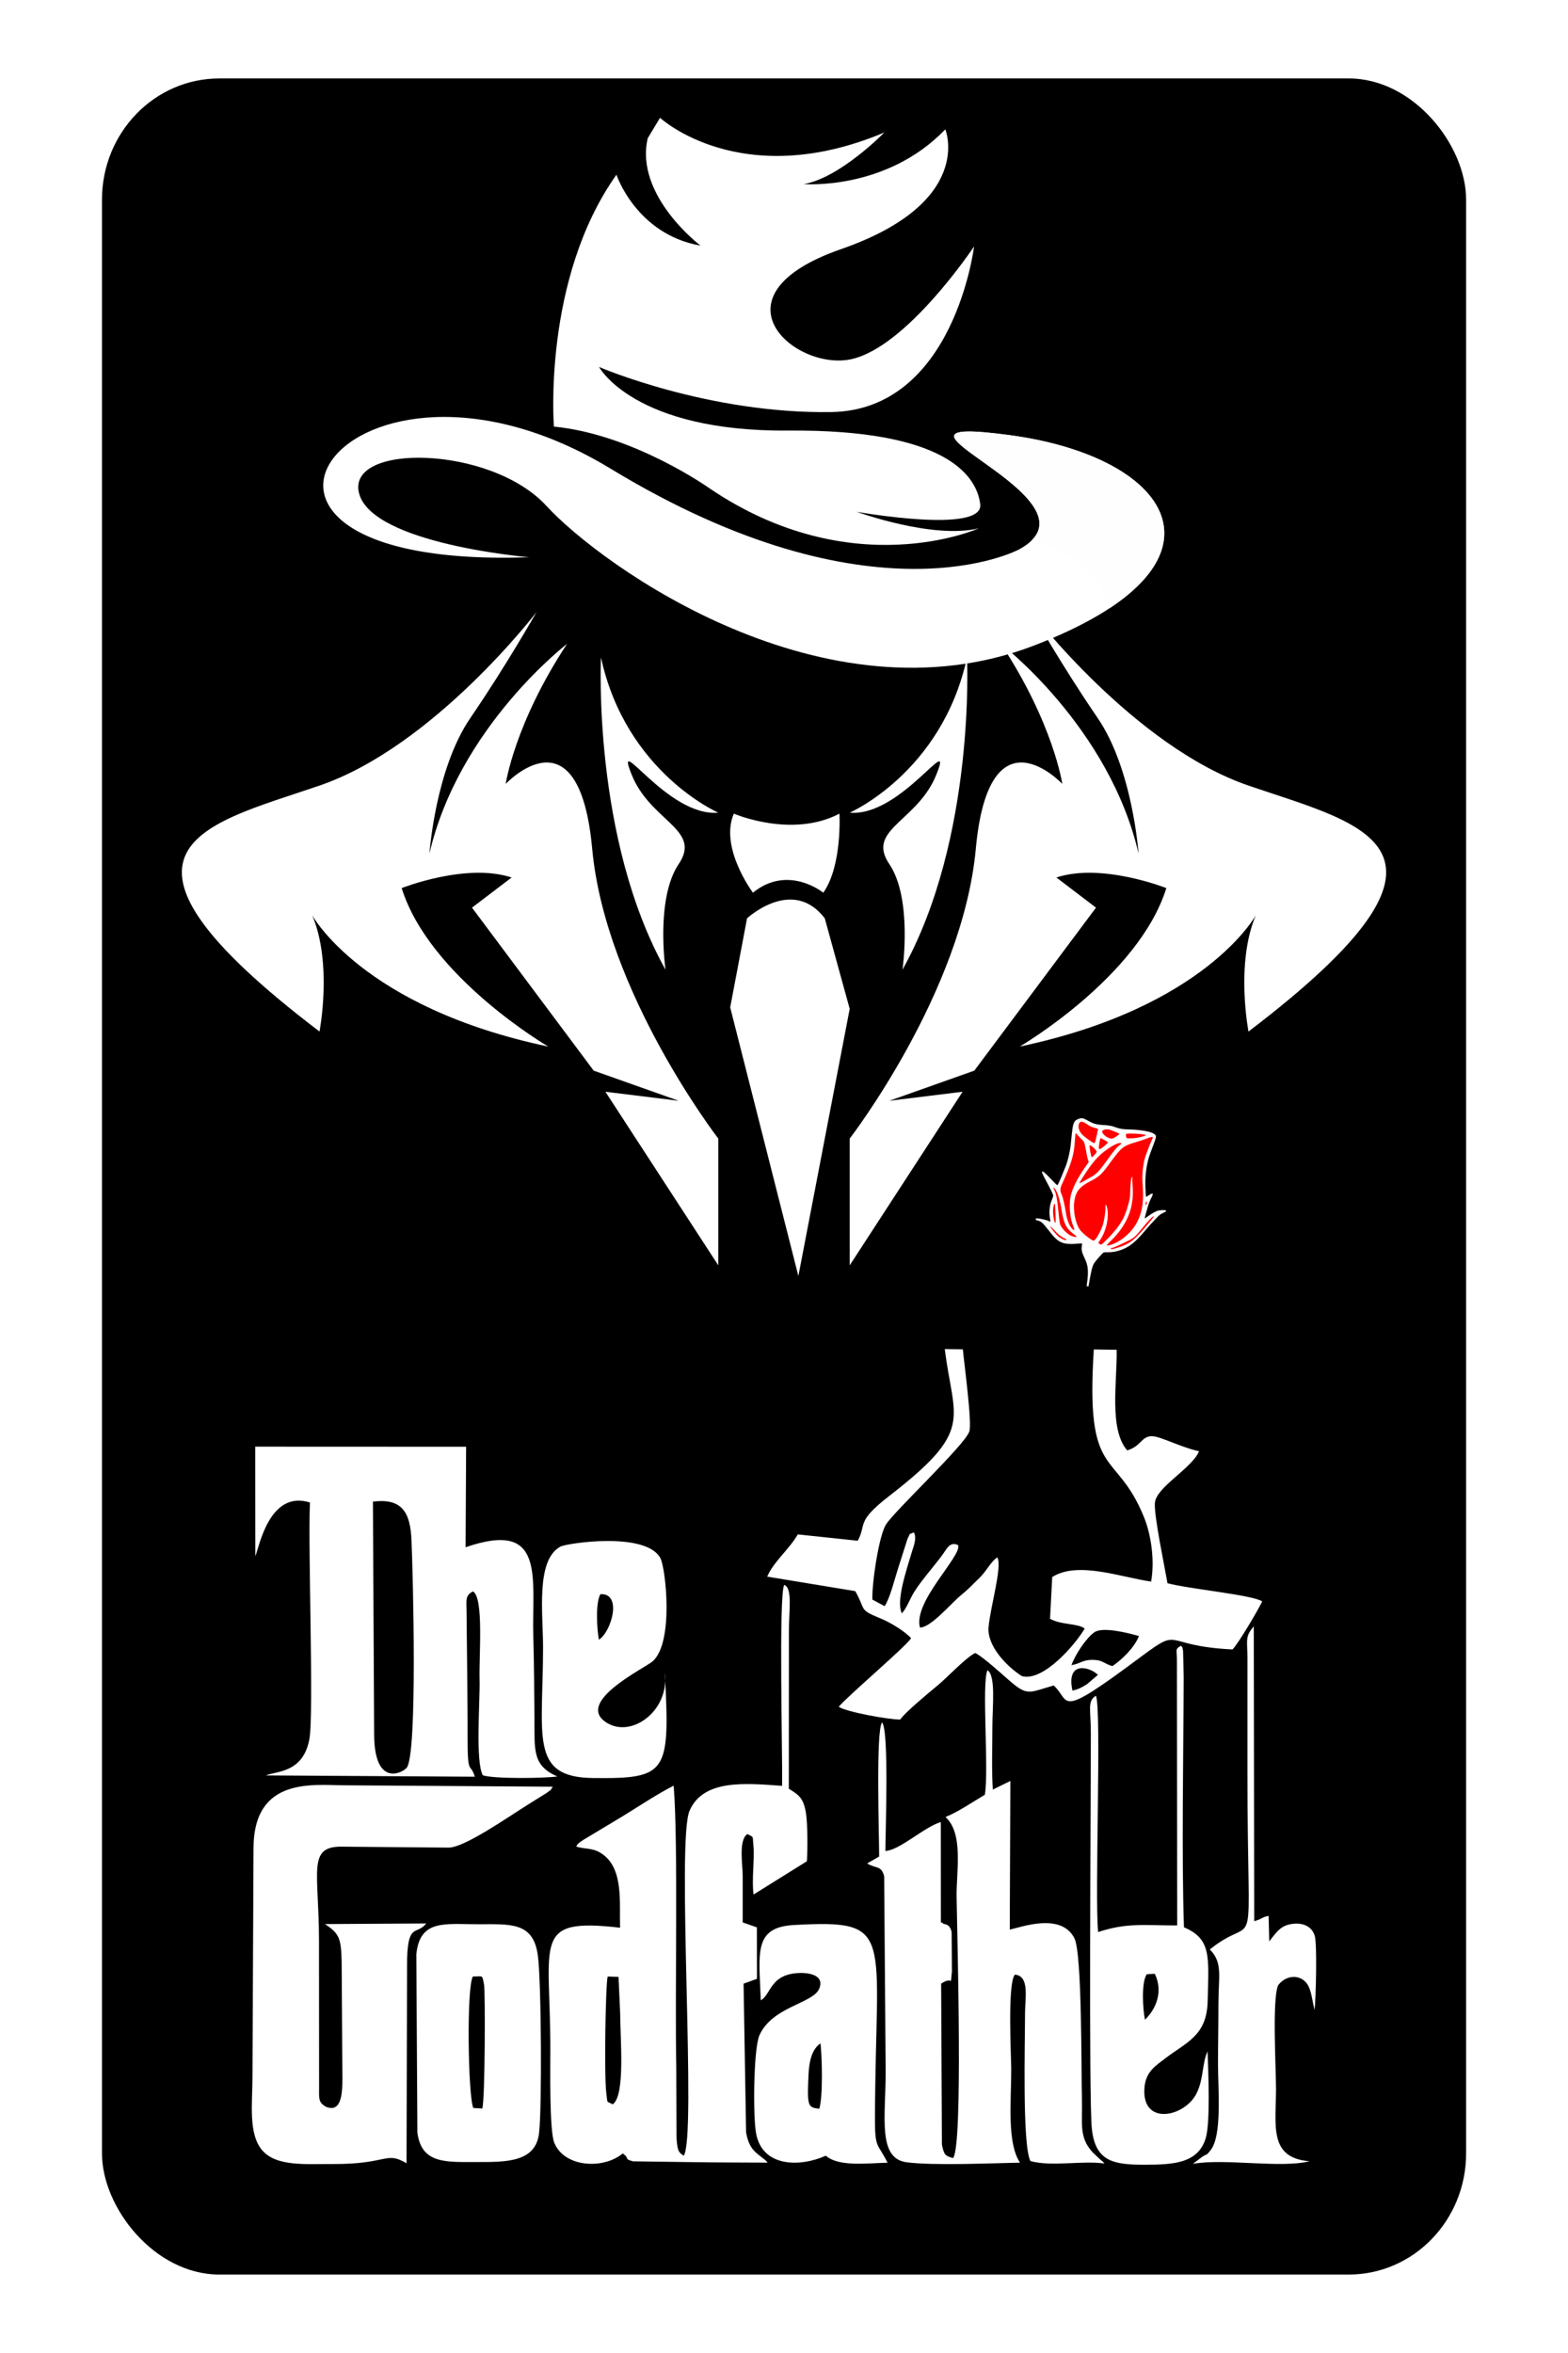 <?xml version="1.0" encoding="UTF-8"?>
<!DOCTYPE svg PUBLIC "-//W3C//DTD SVG 1.1//EN" "http://www.w3.org/Graphics/SVG/1.1/DTD/svg11.dtd">
<!-- Creator: CorelDRAW 2021 (64-Bit) -->
<svg xmlns="http://www.w3.org/2000/svg" xml:space="preserve" width="8.467mm" height="12.7mm" version="1.1" shape-rendering="geometricPrecision" text-rendering="geometricPrecision" image-rendering="optimizeQuality" fill-rule="evenodd" clip-rule="evenodd"
viewBox="0 0 180.55 270.82"
 xmlns:xlink="http://www.w3.org/1999/xlink"
 xmlns:xodm="http://www.corel.com/coreldraw/odm/2003">
 <g id="Слой_x0020_1">
  <g id="_2488592334384">
   <rect fill="white" x="-0" y="-0" width="180.55" height="270.82"/>
   <rect fill="black" x="11.74" y="9.03" width="157.08" height="252.77" rx="13.51" ry="13.95"/>
   <g>
    <path fill="white" fill-rule="nonzero" d="M60.94 64.14c0,0 -18.04,-1.51 -19.59,-7.34 -1.55,-5.83 15.14,-5.56 21.55,1.41 6.41,6.97 32.01,25.34 56.12,16.11 24.12,-9.23 16.3,-21.69 -2.8,-24.24 -19.09,-2.56 11.96,7.33 1.1,13.17 0,0 -16.79,9.05 -47,-9.3 -30.21,-18.35 -51.79,11.67 -9.38,10.19z"/>
    <path fill="white" fill-rule="nonzero" d="M63.78 49.1c0,0 -1.34,-16.95 7.2,-28.99 0,0 2.28,6.86 9.68,8.16 0,0 -7.6,-5.74 -6.08,-12.35l1.42 -2.36c0,0 9.33,8.63 25.83,1.69 0,0 -5.1,5.23 -9.28,5.94 0,0 9.5,0.78 16.3,-6.3 0,0 3.46,8.41 -11.99,13.78 -15.45,5.37 -5.32,14.06 1.13,12.68 6.45,-1.38 14.17,-12.98 14.17,-12.98 0,0 -2.28,18.84 -16.45,19.06 -14.17,0.22 -26.73,-5.19 -26.73,-5.19 0,0 3.99,7.47 21.82,7.32 17.83,-0.14 21.65,5.02 22.07,8.48 0.42,3.47 -14.22,0.87 -14.22,0.87 0,0 8.75,3.19 14.06,1.9 0,0 -14.59,6.57 -31.08,-4.65 0,0 -8.7,-6.17 -17.86,-7.06z"/>
    <path fill="#FEFEFE" fill-rule="nonzero" d="M116.22 50.08c-18.01,-2.41 8.59,6.24 2.56,12.13 2.86,0.78 5.53,2.21 7.48,4.69 0.77,0.98 1.25,2.02 1.5,3.11 12.78,-8.42 4.7,-17.76 -11.54,-19.93z"/>
    <path fill="white" fill-rule="nonzero" d="M115.23 74.09c0,0 12.49,9.55 15.87,24.15 0,0 -0.67,-9.73 -4.73,-15.63 -4.05,-5.91 -7.6,-12.16 -7.6,-12.16 0,0 11.82,15.46 24.99,19.97 13.17,4.52 27.86,7.12 0,28.31 0,0 -1.52,-7.82 0.84,-13.38 0,0 -5.74,10.6 -27.18,15.11 0,0 13.68,-7.99 16.88,-18.24 0,0 -7.43,-2.95 -12.66,-1.22l4.56 3.47 -14.01 18.76 -9.79 3.47 8.44 -1.04 -13 19.98 0 -14.59c0,0 13,-16.85 14.52,-33.35 1.52,-16.5 9.96,-7.47 9.96,-7.47 0,0 -1.01,-6.95 -7.09,-16.16z"/>
    <path fill="white" fill-rule="nonzero" d="M97.84 93.54c0,0 10.64,-4.63 13.51,-17.86 0,0 1.01,20.81 -7.43,35.93 0,0 1.18,-8.16 -1.52,-12.16 -2.55,-3.77 2.58,-4.76 5.01,-9.4 0.14,-0.27 0.27,-0.55 0.39,-0.85 2.19,-5.38 -4.05,4.86 -9.96,4.34z"/>
    <path fill="white" fill-rule="nonzero" d="M84.5 93.65c0,0 6.67,2.88 12.16,0 0,0 0.34,5.98 -1.86,9.1 0,0 -4.05,-3.3 -8.1,0 0,0 -3.89,-5.18 -2.2,-9.1z"/>
    <path fill="white" fill-rule="nonzero" d="M86.02 105.7c0,0 5.23,-4.86 8.95,0l2.87 10.42 -5.91 30.75 -7.85 -30.92 1.94 -10.25z"/>
    <path fill="white" fill-rule="nonzero" d="M65.32 74.09c0,0 -12.49,9.55 -15.87,24.15 0,0 0.67,-9.73 4.73,-15.63 4.05,-5.91 7.6,-12.16 7.6,-12.16 0,0 -11.82,15.46 -24.99,19.97 -13.17,4.52 -27.86,7.12 0,28.31 0,0 1.52,-7.82 -0.84,-13.38 0,0 5.74,10.6 27.18,15.11 0,0 -13.68,-7.99 -16.88,-18.24 0,0 7.43,-2.95 12.66,-1.22l-4.56 3.47 14.01 18.76 9.79 3.47 -8.44 -1.04 13 19.98 0 -14.59c0,0 -13,-16.85 -14.52,-33.35 -1.52,-16.5 -9.96,-7.47 -9.96,-7.47 0,0 1.01,-6.95 7.09,-16.16z"/>
    <path fill="white" fill-rule="nonzero" d="M82.71 93.54c0,0 -10.64,-4.63 -13.51,-17.86 0,0 -1.01,20.81 7.43,35.93 0,0 -1.18,-8.16 1.52,-12.16 2.55,-3.77 -2.58,-4.76 -5.01,-9.4 -0.14,-0.27 -0.27,-0.55 -0.39,-0.85 -2.19,-5.38 4.05,4.86 9.96,4.34z"/>
    <g>
     <polygon fill="red" points="124.08,129.02 124.76,128.96 125.6,129.61 132.85,130.67 132.38,132.33 131.91,134.15 131.75,136.4 131.89,137.96 132.17,138.14 131.79,139.7 131.53,140.47 133.23,139.82 131.38,142.07 129.81,143.49 128.17,143.98 127.02,143.6 124.81,142.5 123.7,142.82 122.53,142.91 121.71,142.35 120.76,141.31 120.95,140.91 121.45,137.3 121.18,136.5 121.55,136.56 121.92,136.52 122.66,134.96 123.34,132.58 "/>
     <path fill="white" d="M125.37 148.08l-0.25 -0.06c0.29,-1.86 0.14,-2.44 -0.27,-3.29 -0.28,-0.58 -0.35,-0.91 -0.28,-1.3 0.05,-0.33 0.05,-0.33 -0.14,-0.31 -2.09,0.19 -2.52,0.01 -3.7,-1.53 -0.64,-0.84 -0.89,-1.05 -1.3,-1.12 -0.17,-0.03 -0.24,-0.17 -0.1,-0.23 0.13,-0.06 1.28,0.19 1.44,0.31 0.19,0.14 0.21,0.07 0.12,-0.41 -0.11,-0.61 -0.03,-1.39 0.19,-1.94 0.1,-0.24 0.19,-0.49 0.2,-0.57 0.01,-0.08 -0.26,-0.66 -0.6,-1.29 -0.69,-1.28 -0.76,-1.45 -0.66,-1.5 0.22,-0.09 1.58,1.59 1.74,1.57 0.06,-0.01 0.47,-0.96 0.96,-2.2 0.28,-0.72 0.54,-1.91 0.61,-2.82 0.04,-0.45 0.11,-1.11 0.16,-1.46 0.12,-0.79 0.26,-1 0.75,-1.16 0.38,-0.12 0.47,-0.1 1.3,0.36 0.99,0.54 1.82,0.21 2.8,0.58 0.59,0.22 0.93,0.28 1.93,0.3 0.45,0.01 2.76,0.16 2.83,0.77 0.02,0.19 -0.03,0.32 -0.6,1.82 -0.49,1.29 -0.66,2.65 -0.61,4.02 0.02,0.59 0.05,1.1 0.07,1.12 0.08,0.1 1.23,-1 0.57,0.22 -0.32,0.6 -0.45,1.31 -0.65,1.96 -0.05,0.17 -0.08,0.31 -0.06,0.31 0.02,0 0.27,-0.16 0.56,-0.37 0.3,-0.22 0.69,-0.43 0.92,-0.5 0.37,-0.11 1.57,-0.16 0.63,0.25 -0.49,0.22 -0.7,0.54 -1.07,0.91 -1.02,1.04 -1.9,2.43 -3.2,3.1 -0.61,0.32 -1.38,0.52 -1.97,0.51 -0.29,-0 -0.56,0.01 -0.6,0.03 -0.16,0.07 -1.03,1.07 -1.17,1.35 -0.11,0.21 -0.27,0.66 -0.58,2.54zm3.29 -4.46c1.38,-0.44 1.85,-0.78 3.21,-2.36 0.56,-0.65 1.01,-1.21 1,-1.25 -0.02,-0.14 -0.64,0.47 -1.33,1.34 -0.81,1 -0.97,1.15 -1.78,1.53 -0.3,0.14 -1.43,0.73 -1.69,0.75 -0.17,0.02 -0.23,0.12 -0.07,0.15 0.06,0.01 0.35,-0.06 0.65,-0.16zm-5.87 -0.93c0,-0.04 -0.11,-0.12 -0.26,-0.18 -0.36,-0.16 -0.73,-0.46 -1.18,-0.97 -0.2,-0.23 -0.39,-0.4 -0.41,-0.39 -0.07,0.05 0.69,1 0.97,1.2 0.43,0.31 0.86,0.47 0.88,0.34zm4.42 0.2c0.98,-0.9 1.83,-1.98 2.21,-2.81 0.12,-0.26 0.33,-0.85 0.46,-1.31 0.23,-0.78 0.24,-0.9 0.26,-1.62 0.01,-0.88 0.13,-1.77 0.22,-1.69 0.03,0.03 0.04,0.14 0.03,0.25 -0.02,0.11 -0.01,0.44 0.02,0.73 0.24,2.58 -0.69,4.66 -2.55,6.43 -0.24,0.23 -0.43,0.44 -0.41,0.47 0.02,0.03 0.17,0.01 0.34,-0.03 1.04,-0.27 2.21,-1.17 2.9,-2.23 0.81,-1.24 1.07,-2.7 0.87,-4.95 -0.07,-0.84 0.05,-2.1 0.29,-2.89 0.13,-0.44 0.64,-1.75 0.88,-2.25 0.09,-0.18 -0.14,-0.17 -0.62,0.03 -0.24,0.1 -0.86,0.3 -1.38,0.46 -1.36,0.4 -1.63,0.61 -2.76,2.16 -1.12,1.55 -1.34,1.75 -2.39,2.3 -1.28,0.67 -1.69,1.17 -1.87,2.28 -0.18,1.11 0.13,2.65 0.68,3.38 0.29,0.38 1.26,1.15 1.51,1.19 0.21,0.03 0.7,-0.75 1.04,-1.66 0.2,-0.53 0.39,-1.79 0.35,-2.27 -0.03,-0.33 0.12,-0.19 0.2,0.2 0.22,1.07 -0.1,2.57 -0.76,3.58 -0.14,0.22 -0.26,0.4 -0.26,0.42 -0,0.03 0.24,0.18 0.32,0.2 0.02,0.01 0.22,-0.15 0.44,-0.35zm-3.24 -0.55c-0.01,-0.04 -0.23,-0.22 -0.48,-0.41 -0.73,-0.57 -1,-1.14 -1.25,-2.63 -0.19,-1.18 -0.46,-2.06 -0.75,-2.44 -0.2,-0.26 -0.27,-0.22 -0.11,0.07 0.22,0.4 0.34,0.99 0.47,2.28 0.07,0.75 0.16,1.49 0.2,1.64 0.11,0.42 0.69,1.07 1.19,1.34 0.27,0.15 0.75,0.25 0.71,0.15zm-0.35 -1.13c-0.46,-1 -0.58,-2.78 -0.26,-3.83 0.39,-1.3 1.22,-2.52 2,-3.62 -0.1,-0.33 -0.2,-0.67 -0.25,-1.01 -0.02,-0.15 -0.09,-0.52 -0.16,-0.82 -0.1,-0.48 -0.15,-0.57 -0.39,-0.79 -0.15,-0.14 -0.36,-0.35 -0.47,-0.49 -0.1,-0.13 -0.21,-0.23 -0.23,-0.21 -0.02,0.02 -0.06,0.41 -0.09,0.88 -0.09,1.55 -0.39,2.59 -1.45,4.9 -0.27,0.59 -0.28,0.8 -0.07,1.28 0.16,0.37 0.36,1.24 0.51,2.24 0.11,0.7 0.41,1.42 0.7,1.7 0.26,0.24 0.32,0.15 0.15,-0.22zm-2.08 -1.47l-0.05 -1.02c-0.01,-0.31 -0.14,-0.16 -0.2,0.24 -0.07,0.46 -0.03,1.06 0.11,1.55 0.14,0.49 0.19,0.23 0.14,-0.77zm10.52 -1.28c0.04,-0.29 -0.11,-0.17 -0.15,0.06 -0.04,0.29 0.11,0.17 0.15,-0.06zm-6.57 -2.9c0.77,-0.42 1.03,-0.68 1.99,-2.02 0.81,-1.13 1.09,-1.46 1.45,-1.74 0.23,-0.17 0.25,-0.22 0.11,-0.24 -0.26,-0.04 -0.9,0.26 -1.55,0.73 -0.79,0.56 -1.28,1.05 -1.92,1.91 -0.44,0.59 -1.26,1.85 -1.28,1.97 -0.01,0.1 1.11,-0.56 1.19,-0.61zm0.52 -2.61c0.14,-0.15 0.26,-0.31 0.27,-0.36 0.03,-0.18 -0.68,-0.84 -0.8,-0.75 -0.09,0.07 0.17,1.36 0.23,1.37 0.03,0 0.16,-0.11 0.3,-0.26zm1.15 -1.04c0.28,-0.22 0.44,-0.4 0.41,-0.44 -0.05,-0.07 -0.74,-0.45 -0.84,-0.47 -0.06,-0.01 -0.23,0.98 -0.2,1.15 0.04,0.19 0.16,0.14 0.63,-0.24zm-0.93 -1l0.19 -0.83c0.04,-0.16 0.03,-0.17 -0.39,-0.27 -0.31,-0.08 -0.55,-0.19 -0.83,-0.39 -0.61,-0.44 -0.92,-0.41 -1,0.1 -0.05,0.31 0.07,0.65 0.33,0.98 0.23,0.28 1.25,1.03 1.45,1.07 0.09,0.01 0.13,-0.09 0.25,-0.65zm2.3 -0.09c0.22,-0.15 0.39,-0.29 0.36,-0.32 -0.06,-0.08 -1,-0.46 -1.25,-0.5 -0.33,-0.05 -0.7,0.06 -0.73,0.22 -0.03,0.17 0.3,0.54 0.62,0.69 0.43,0.21 0.56,0.2 0.99,-0.09zm2.32 0.15c0.55,-0.08 1.07,-0.23 1.08,-0.32 0.01,-0.08 -1,-0.18 -1.75,-0.18 -0.55,0 -0.58,0.02 -0.51,0.36 0.04,0.18 0.06,0.19 0.38,0.2 0.19,0 0.55,-0.02 0.8,-0.06z"/>
    </g>
   </g>
   <g>
    <path fill="white" d="M70.55 242.21c-0.77,-0.43 -0.56,-0.02 -0.73,-1.24 -0.27,-1.96 -0.09,-12.6 0.15,-13.47l1.25 0.04 0.19 4.19c0.01,3.06 0.61,9.49 -0.87,10.49zm14.97 -20.93c0,-1.79 0,-3.57 0,-5.36 0,-1.28 -0.51,-4.12 0.54,-4.82 0.8,0.43 0.57,0.13 0.7,1.4 0.14,1.42 -0.22,3.87 0.01,5.56l6.14 -3.83c0.09,-1.31 0.09,-4.07 -0.08,-5.35 -0.26,-1.93 -0.85,-2.28 -2,-3l0.01 -18.17c0,-2.34 0.44,-4.9 -0.54,-5.29 -0.65,1.15 -0.18,20 -0.24,23.13 -4.41,-0.32 -9.08,-0.74 -10.66,2.87 -1.53,3.47 0.84,37.55 -0.67,39.7 -0.53,-0.35 -0.73,-0.45 -0.83,-2.02l-0.03 -8.18c-0.17,-8.82 0.24,-25.75 -0.3,-32.39 -1.93,0.99 -3.81,2.25 -5.76,3.45l-4.24 2.55c-0.2,0.12 -0.54,0.32 -0.69,0.43 -0.52,0.41 -0.29,0.23 -0.53,0.57 1,0.35 1.81,0.1 2.87,0.78 2.61,1.67 2.09,5.56 2.18,8.57 -10.24,-1.18 -8.01,1.49 -8.03,14.06 -0,2.1 -0.12,9.24 0.45,10.68 1.13,2.84 5.63,3.12 7.89,1.24 0.92,0.67 0.02,0.58 1.18,0.91l6.69 0.09c2.94,0.05 5.88,0.04 8.82,0.06 -0.25,-0.29 -0.13,-0.16 -0.47,-0.44 -0.87,-0.73 -1.67,-1.05 -2.02,-3.05l-0.29 -17.11 1.54 -0.56 -0.01 -5.92 -1.63 -0.57z"/>
    <path fill="white" d="M42.94 172.84c3.41,-0.44 4.3,1.31 4.44,4.42 0.18,4.08 0.71,24.75 -0.56,26.22 -0.53,0.62 -3.74,2.23 -3.74,-3.91l-0.14 -26.73zm-13.52 6.22c0.4,-0.92 1.59,-7.62 6.27,-6.12 -0.25,5.15 0.47,24.38 -0.07,27.25 -0.73,3.92 -3.84,3.65 -5,4.16l24.05 0.15c-0.52,-1.77 -0.84,0.13 -0.83,-4.67 0.01,-1.98 -0.02,-3.95 -0.03,-5.93l-0.09 -8.47c-0.03,-1.35 -0.13,-1.8 0.74,-2.26 1.27,0.73 0.68,7.41 0.76,10.17 0.07,2.35 -0.51,9.44 0.38,11 1.29,0.42 7.06,0.35 8.58,0.13 -2.92,-1.25 -2.61,-3.1 -2.64,-6.62 -0.03,-3.12 -0.04,-6.36 -0.13,-9.38 -0.19,-6.86 1.52,-13.6 -7.8,-10.38l0.06 -11.57 -24.28 -0.01 0.01 12.54z"/>
    <path fill="white" d="M109.76 248.4c-0.94,-0.25 -1.06,-0.39 -1.3,-1.55l-0.09 -18.53c1.45,-0.98 1.01,0.56 1.24,-1.36l-0.03 -4.57c-0.25,-1.14 -0.95,-0.81 -1.03,-1.04 -0.03,-0.09 -0.15,-0.04 -0.21,-0.08l-0.01 -11.55c-1.94,0.58 -4.7,3.23 -6.38,3.33 0,-2.2 0.44,-13.84 -0.38,-14.8 -0.74,0.86 -0.33,13.19 -0.34,15.44l-1.38 0.79c1.04,0.65 1.62,0.18 1.96,1.48l0.17 22.52c-0,5.21 -0.95,9.97 2.43,10.4 3.05,0.4 9.71,0.11 13.04,0.04 -1.52,-2.28 -1.01,-7.02 -1.01,-10.73 0,-1.45 -0.46,-9.87 0.42,-10.91 1.72,0.15 1.17,2.68 1.17,4.42 -0,3.46 -0.33,15.21 0.62,17.04 2.41,0.67 5.97,-0.08 8.53,0.28 -0.49,-0.55 -0.13,-0.12 -0.47,-0.44l-0.88 -0.83c-1.64,-1.76 -1.17,-3.37 -1.25,-6.19 -0.09,-2.99 0.04,-16.72 -0.87,-18.48 -1.55,-2.99 -6.16,-1.25 -7.44,-0.98l0.07 -17.11 -2.02 0.99c-0.15,-2.34 -0.05,-4.93 -0.05,-7.3 0,-2.25 0.42,-5.8 -0.57,-6.44 -0.69,1.6 0.19,11.44 -0.3,14.34 -1.47,0.86 -3.01,1.94 -4.53,2.56 2.13,1.93 1.22,6.35 1.28,9.27 0.08,5.03 0.74,28.4 -0.39,29.96z"/>
    <path fill="white" d="M51.64 212.66c1.79,0.04 6.89,-3.54 9.23,-5l2.1 -1.31c0.72,-0.59 0.16,0.08 0.68,-0.7l-23.86 -0.16c-3.61,-0 -10.62,-1.09 -10.6,7.32l-0.12 26.24c0,3.02 -0.51,6.56 1.13,8.46 1.65,1.9 5.08,1.55 8.17,1.57 6.31,0.03 6.02,-1.52 8.44,-0.09l0.06 -22.63c-0.03,-5.31 1.12,-3.52 2.2,-4.97l-11.66 0.07c1.63,1.07 1.87,1.59 1.93,4.33l0.08 12.7c0.01,1.71 0.16,4.87 -1.91,3.99 -0.88,-0.51 -0.77,-0.97 -0.77,-2.28l-0.01 -16.94c-0.02,-7.83 -1.32,-10.68 2.49,-10.71l12.41 0.11z"/>
    <path fill="white" d="M123.49 194.59c-0.76,-3.5 2.04,-2.73 2.93,-1.81l-1.23 1.05c-0.54,0.34 -0.91,0.58 -1.7,0.76zm4.61 -2.82c-1.02,-0.28 -1.05,-0.7 -2.26,-0.72 -1.18,-0.02 -1.39,0.43 -2.47,0.61 0.46,-1.25 1.71,-3.14 2.65,-3.79 0.96,-0.65 3.82,0.06 5.13,0.44 -0.56,1.37 -1.9,2.65 -3.04,3.45zm-29.34 -14.43l-6.9 -0.73c-0.91,1.63 -2.8,3.16 -3.52,4.86l10.14 1.67c1.24,2.15 0.34,2.1 2.86,3.12 1.15,0.46 2.79,1.46 3.57,2.29 -0.42,0.82 -7.51,6.84 -8.33,7.9 0.83,0.59 5.74,1.48 7.08,1.47 0.46,-0.75 3.41,-3.19 4.26,-3.89 1.19,-0.97 3.28,-3.25 4.38,-3.77 0.91,0.46 3,2.37 3.9,3.15 2.14,1.87 2.29,1.39 5.13,0.59 2.04,1.84 0.16,4.07 10.04,-3.3 4.8,-3.57 2.29,-1.25 10.55,-0.85 0.7,-0.7 3.05,-4.72 3.42,-5.53 -1.11,-0.75 -8.4,-1.42 -10.91,-2.09 -0.33,-1.95 -1.55,-7.71 -1.45,-9.22 0.12,-1.84 4.25,-3.97 5.09,-5.97 -1.54,-0.34 -2.92,-0.99 -4.45,-1.52 -2.24,-0.79 -1.87,0.86 -3.83,1.42 -2.13,-2.47 -1.13,-8.04 -1.21,-11.58l-2.63 -0.04c-0.98,15.2 2.49,11.33 5.74,19.21 0.84,2.03 1.3,4.99 0.86,7.51 -3.35,-0.46 -8.45,-2.41 -11.39,-0.52l-0.25 4.8c1.3,0.74 3.2,0.5 3.99,1.13 -1.06,1.81 -4.77,6.16 -7.24,5.47 -1.81,-1.16 -4.02,-3.51 -3.83,-5.64 0.2,-2.31 1.61,-7.01 1.01,-8.02 -0.65,0.36 -1.27,1.58 -1.97,2.27 -0.97,0.95 -1.4,1.42 -2.18,2.05 -1.13,0.91 -3.5,3.77 -4.76,3.75 -0.82,-2.96 4.83,-8.22 4.4,-9.48 -0.98,-0.48 -1.31,0.45 -1.89,1.22 -0.54,0.72 -1.01,1.28 -1.62,2.05 -0.55,0.7 -0.96,1.18 -1.55,2.11 -0.49,0.78 -0.83,1.8 -1.42,2.47 -0.71,-1.38 0.53,-4.98 1.12,-6.98 0.23,-0.78 0.62,-1.61 0.27,-2.34 -0.7,0.28 -0.36,0.03 -0.74,0.73l-1.09 3.42c-0.41,1.28 -0.93,3.42 -1.55,4.34l-1.41 -0.76c-0.06,-1.9 0.75,-7.35 1.57,-8.64 0.99,-1.58 9.12,-9.18 9.6,-10.72 0.32,-1.03 -0.6,-7.8 -0.75,-9.44l-2.08 -0.03c1.01,8.23 3.5,9.25 -6.39,16.9 -3.91,3.03 -2.57,3.2 -3.64,5.18z"/>
    <path fill="white" d="M131.84 232.47c-0.25,-1.22 -0.44,-4.23 0.2,-5.23l0.93 -0.06c1,2.06 0.14,4.07 -1.13,5.29zm7.2 3.66c-0.64,1.42 -0.42,3.06 -1.23,4.76 -1.34,2.81 -6.45,3.89 -6.02,-0.68 0.17,-1.82 1.36,-2.49 2.36,-3.27 2.39,-1.86 4.82,-2.56 4.91,-6.61 0.12,-5.1 0.46,-7.14 -2.73,-8.5 -0.28,-8.18 -0.06,-19.93 -0.03,-28.76l-0.07 -3.04c-0.13,-0.61 -0.01,-0.27 -0.24,-0.61 -0.71,0.41 -0.47,0.42 -0.47,1.64l0.03 30.56c-3.78,0 -5.8,-0.34 -9.1,0.76 -0.42,-3.99 0.42,-25.83 -0.26,-27.2 -1.02,0.64 -0.58,1.56 -0.58,4.38 0,8.11 -0.26,42.24 0.12,45.52 0.42,3.71 2.49,4.08 6.04,4.08 3.4,-0 6.17,-0.17 7.06,-3.03 0.56,-1.82 0.3,-7.72 0.22,-9.99z"/>
    <path fill="white" d="M54.5 242.63c-0.61,-1.32 -0.8,-14.05 -0.04,-15.14 1.21,0.02 1.03,-0.27 1.28,0.97 0.14,0.7 0.12,13.34 -0.21,14.23l-1.03 -0.06zm-6.43 2.91c0.51,3.55 3.29,3.31 6.95,3.31 3.39,0.01 6.66,-0.02 7.05,-3.32 0.35,-2.96 0.26,-17.55 -0.14,-20.47 -0.53,-3.87 -3.15,-3.58 -6.92,-3.58 -3.8,-0 -6.67,-0.58 -7.07,3.46l0.12 20.6z"/>
    <path fill="white" d="M94.34 242.72c-1.31,-0.16 -1.42,-0.21 -1.24,-3.96 0.07,-1.53 0.39,-2.9 1.38,-3.57 0.18,1.72 0.29,6.12 -0.14,7.52zm-6.73 -12.49c0.99,-0.53 1.06,-2.32 3.07,-2.93 1.43,-0.44 4.51,-0.33 3.63,1.64 -0.74,1.66 -5.38,2.03 -6.86,5.31 -0.69,1.54 -0.77,9.47 -0.37,11.41 0.78,3.79 5.05,3.79 8.01,2.46 1.49,1.32 4.83,0.85 7.11,0.81 -1.16,-2.32 -1.46,-1.58 -1.45,-5.08 0.06,-21.47 2.46,-22.92 -9.34,-22.28 -4.71,0.26 -3.99,3.29 -3.81,8.65z"/>
    <path fill="white" d="M68.96 188.73c-0.23,-1.28 -0.41,-4.18 0.17,-5.24 2.6,-0.14 1.23,4.39 -0.17,5.24zm7.61 3.91c0.47,4.3 -3.85,7.45 -6.72,5.64 -3.76,-2.37 4.43,-6.28 5.32,-7.08 2.45,-2.22 1.47,-10.71 0.88,-11.84 -1.64,-3.12 -10.8,-1.74 -11.53,-1.34 -2.86,1.57 -1.98,7.72 -1.99,11.66 -0.01,10.19 -1.57,14.89 5.74,14.97 8.59,0.1 8.88,-0.56 8.29,-12.01z"/>
    <path fill="white" d="M139.3 224.38c0.04,0.06 0.12,0.12 0.15,0.15 1.33,1.47 0.86,3 0.85,6.06 -0,2.35 -0.05,4.69 -0.05,7.05 0,2.8 0.5,8.19 -0.87,9.87 -0.54,0.66 -0.27,0.32 -0.95,0.74l-1.07 0.81c3.66,-0.66 10.06,0.54 13.43,-0.3 -4.7,-0.38 -3.87,-4.05 -3.86,-8.3 0,-2.46 -0.46,-10.32 0.24,-11.95 0.81,-1.08 2.24,-1.31 3.14,-0.41 0.71,0.7 0.77,2.2 1.06,3.25 0.15,-1.23 0.31,-7.59 0.02,-8.54 -0.34,-1.13 -1.49,-1.64 -2.96,-1.3 -1.14,0.26 -1.65,1.18 -2.28,1.94l-0.07 -2.93c-0.84,0.15 -0.66,0.33 -1.66,0.61l-0.05 -33.93c-1.03,1.17 -0.74,1.57 -0.73,3.63l0 13.26c0,23.12 1.39,15.64 -4.35,20.31z"/>
   </g>
  </g>
 </g>
</svg>
